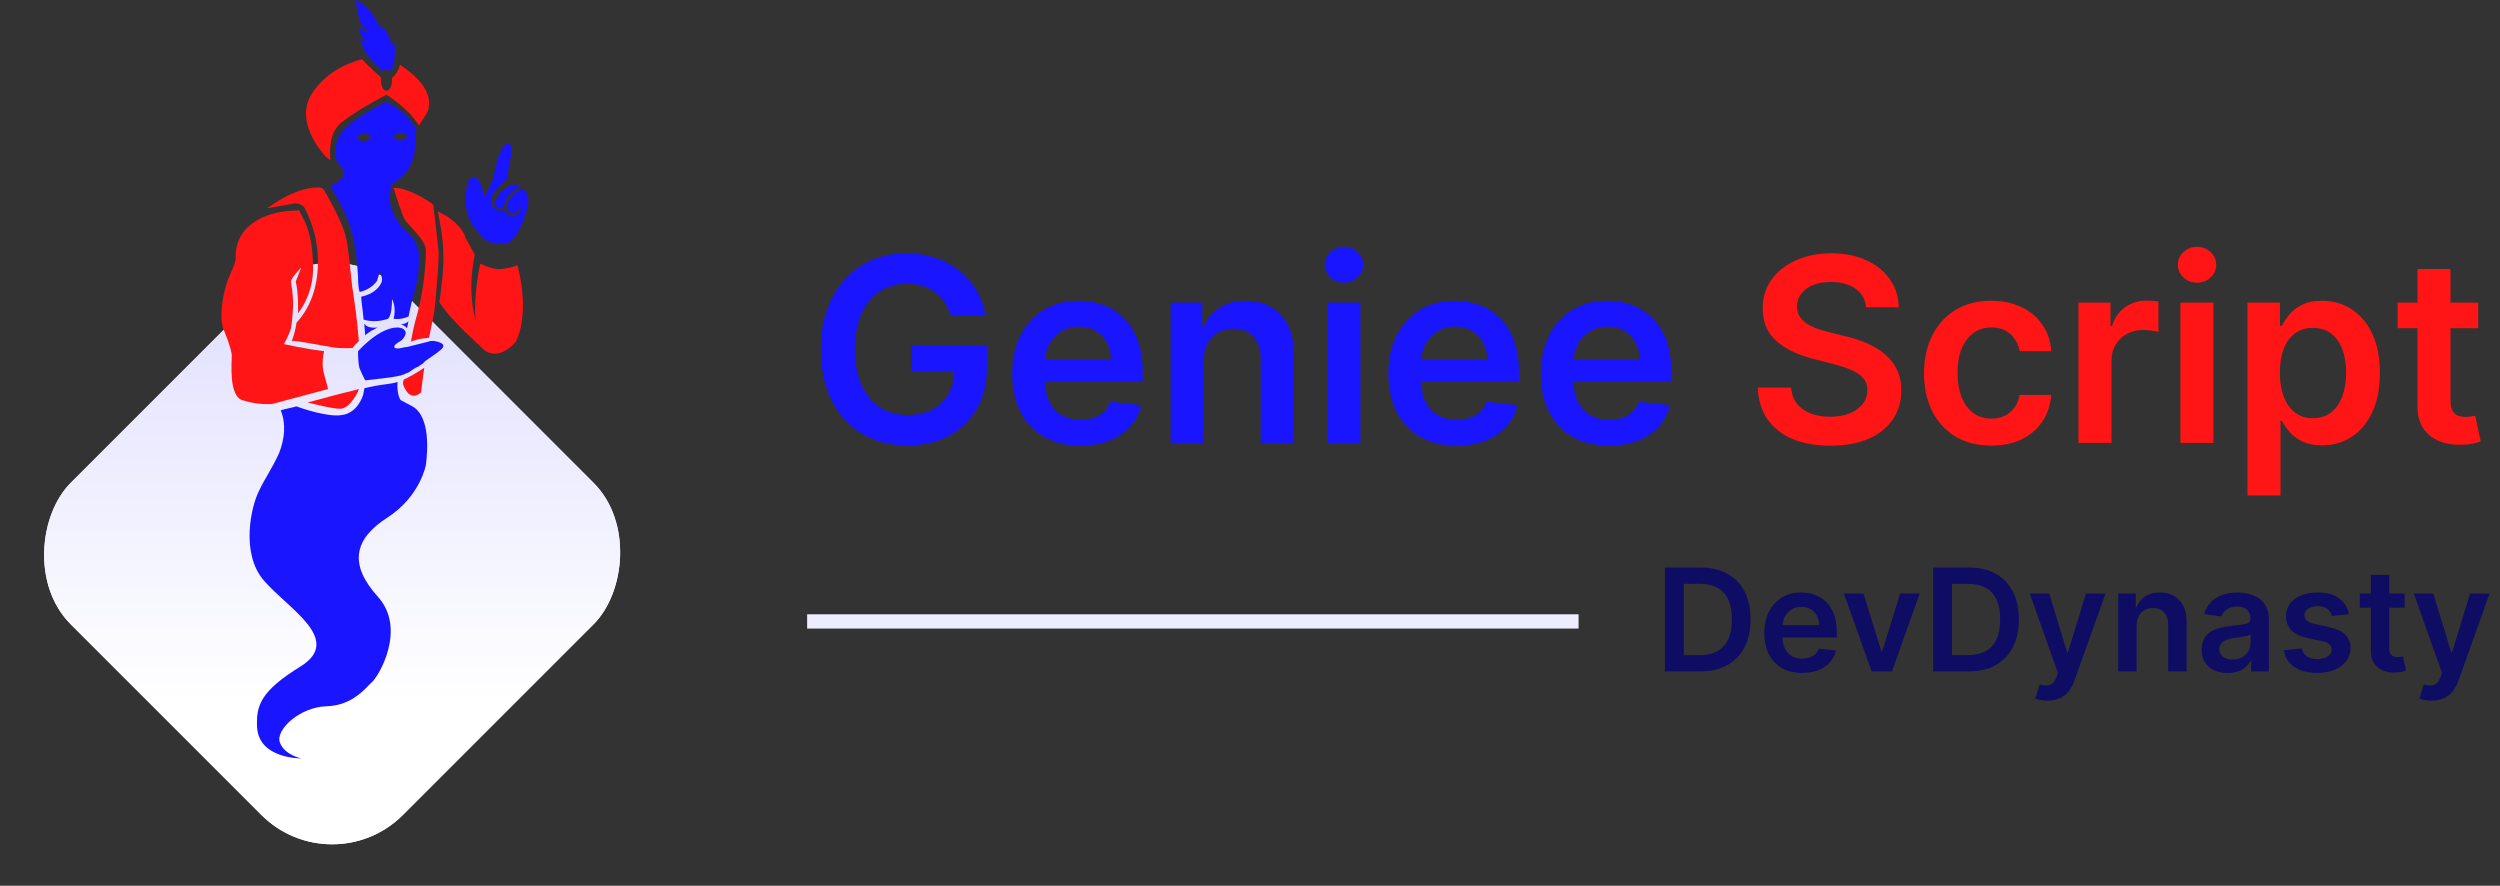 <svg width="175" height="62" viewBox="0 0 175 62" fill="none" xmlns="http://www.w3.org/2000/svg">
<rect x="0" y="0" width="175" height="62" fill="#333333" stroke="none"/>
<rect x="23.25" y="15.5" width="32.88" height="32.88" rx="7" transform="rotate(45 23.25 15.5)" fill="#FFEDED"/>
<rect x="23.25" y="15.5" width="32.88" height="32.88" rx="7" transform="rotate(45 23.25 15.5)" fill="url(#paint0_linear_1_280)"/>
<path d="M26.61 18.947L26.389 19.665C26.113 20.052 25.671 20.328 25.174 20.439C25.119 20.273 25.063 19.941 25.063 19.389C25.008 18.616 24.953 17.18 24.456 15.688C24.069 14.638 23.462 13.589 23.13 13.037C23.461 12.816 23.793 12.65 23.903 12.54C24.069 12.373 24.069 11.931 24.069 11.931C23.904 11.711 23.738 11.489 23.627 11.269H23.572C23.462 10.827 23.296 9.777 24.18 8.949C25.285 7.955 27.052 7.126 27.052 7.126C28.544 7.844 29.151 9.059 29.151 9.059C29.151 9.17 29.151 9.225 29.096 9.28V9.777C29.096 11.213 28.544 12.373 27.384 12.87L27.273 13.92V14.031V14.086C27.494 15.19 28.047 15.854 28.654 16.406C29.317 17.013 29.317 17.787 29.317 17.787C29.372 19.61 29.096 19.83 28.654 21.875C28.654 21.985 28.599 22.095 28.599 22.151C28.379 22.261 27.992 22.372 27.605 22.316H27.55C27.771 21.488 27.44 20.936 27.44 20.936C27.44 21.709 27.329 22.151 27.163 22.316C26.832 22.427 26.169 22.593 25.451 22.372C25.396 21.653 25.285 21.101 25.285 20.77C26.059 20.604 26.445 20.217 26.611 19.941C26.722 19.776 26.777 19.61 26.722 19.389L26.61 18.947ZM25.505 9.335C25.229 9.335 24.953 9.612 24.953 9.612C25.505 10.219 26.002 9.612 26.002 9.612C26.002 9.612 25.782 9.335 25.505 9.335ZM28.544 9.556C28.544 9.556 28.323 9.28 28.046 9.28C27.77 9.28 27.494 9.556 27.494 9.556C28.046 10.164 28.544 9.556 28.544 9.556Z" fill="#1A15FF"/>
<path d="M27.604 4.254C27.549 4.474 27.494 4.806 27.273 5.027C27.218 4.916 27.107 4.806 26.997 4.806C26.886 4.806 26.831 4.861 26.776 4.972C26.444 4.64 25.947 4.143 25.671 3.812C25.339 3.259 25.174 2.651 25.174 2.651C25.395 2.928 25.726 3.038 25.726 3.038C25.174 2.651 25.119 1.823 25.119 1.823C25.45 2.21 25.781 2.265 25.781 2.265C25.781 2.265 25.505 1.989 25.284 1.657C25.064 1.326 24.897 0 24.897 0C26.223 0.608 26.72 2.265 26.72 2.265L26.665 1.657L27.107 2.32C27.439 2.928 27.383 3.259 27.383 3.259L27.604 2.872C27.659 3.425 27.659 3.867 27.604 4.254Z" fill="#1A15FF"/>
<path d="M29.317 8.783C28.654 7.623 27.052 6.629 27.052 6.629C27.052 6.629 25.008 7.678 23.848 8.617C23.02 9.336 23.075 10.606 23.13 11.213C22.964 11.103 22.798 10.993 22.688 10.827C22.191 10.274 20.589 8.175 21.97 6.352C22.964 4.972 24.345 4.419 25.339 4.143C25.947 4.806 26.499 5.248 26.665 5.414V5.634C26.665 6.021 26.831 6.353 27.052 6.353C27.273 6.353 27.439 6.021 27.439 5.634V5.469C27.549 5.358 27.881 5.082 27.991 4.53C30.256 6.021 30.09 7.181 29.98 7.678C29.869 8.01 29.537 8.452 29.317 8.783Z" fill="#FF1515"/>
<path d="M35.393 14.031C35.338 14.196 35.282 14.362 35.282 14.583C35.172 14.583 34.84 14.583 34.73 14.473C34.564 14.307 34.619 14.196 34.675 14.031C34.73 13.92 35.006 13.534 35.006 13.478C35.337 13.202 35.779 12.87 36.056 12.926C36.166 12.926 36.276 12.981 36.443 13.091C36.001 13.202 35.504 13.755 35.393 14.031Z" fill="#1A15FF"/>
<path d="M31.029 17.566C30.974 16.351 30.753 15.301 30.642 14.804C30.808 14.859 30.918 14.97 31.084 15.025C31.692 15.356 32.465 16.075 32.576 16.627C32.576 16.627 32.852 17.124 33.238 17.842C32.631 20.659 33.349 22.537 33.349 22.537C33.349 22.537 33.183 22.095 33.294 20.769C33.349 19.83 33.515 18.891 33.625 18.449C33.736 18.505 34.233 18.781 34.84 18.836C35.393 18.836 36.056 18.671 36.221 18.56C36.608 20.052 36.884 22.316 36.111 23.918C36.111 23.918 34.84 25.52 33.68 24.305C33.68 24.25 31.637 22.537 30.753 21.156C30.918 20.162 31.084 18.56 31.029 17.566L31.029 17.566Z" fill="#FF1515"/>
<path d="M35.669 16.958C35.669 16.958 34.509 17.29 33.846 16.682C33.846 16.682 33.791 16.627 33.183 15.909C32.907 15.577 32.3 14.362 32.742 12.816C32.742 12.816 32.907 12.263 33.294 12.429C33.57 12.594 33.791 13.091 33.847 13.81C33.847 13.81 34.454 12.981 34.62 12.042C34.786 11.103 35.172 9.998 35.614 10.053C35.945 10.108 35.78 10.937 35.669 11.434C35.614 11.655 35.559 11.931 35.559 12.207L35.503 12.539C35.503 12.539 35.172 12.76 34.896 13.091C34.288 13.699 34.233 14.307 34.62 14.583C34.896 14.804 35.172 14.749 35.282 14.694C35.337 14.804 35.393 14.914 35.503 15.025C35.779 15.246 36.056 15.136 36.276 14.914C36.387 14.804 36.553 14.417 36.553 14.417C36.553 14.417 36.276 14.749 36.166 14.804C36.055 14.859 35.779 15.025 35.613 14.859C35.392 14.694 35.503 14.252 35.613 14.031C35.724 13.81 36.331 13.202 36.552 13.258C36.607 13.258 36.663 13.313 36.718 13.313C36.884 13.533 36.994 13.81 36.994 14.086C36.939 14.638 36.498 16.295 35.669 16.958Z" fill="#1A15FF"/>
<path d="M29.814 25.244C29.814 25.244 29.759 25.244 29.759 25.299C29.759 25.299 29.704 25.299 29.704 25.354C29.704 25.354 29.648 25.354 29.648 25.409C29.648 25.409 29.593 25.409 29.593 25.465C29.538 25.465 29.538 25.52 29.483 25.52C29.483 25.52 29.428 25.52 29.428 25.575C29.373 25.575 29.317 25.63 29.262 25.685H29.207C28.986 25.796 28.765 25.962 28.599 26.072C28.544 26.072 28.489 26.127 28.489 26.127H28.434C28.323 26.182 28.268 26.238 28.157 26.238C28.102 26.293 27.992 26.293 27.992 26.293C27.605 26.404 26.114 26.569 25.561 26.624C25.45 26.404 25.285 26.072 25.174 25.796C25.064 25.465 25.064 24.802 25.064 24.581C25.174 24.47 26.555 22.923 27.826 22.923C27.826 22.923 28.267 22.923 28.378 23.2C28.489 23.42 28.157 23.807 28.047 23.862C27.881 23.973 27.55 24.139 27.605 24.304C27.66 24.47 28.157 24.359 28.323 24.304C28.322 24.305 28.488 24.305 28.654 24.25L29.979 23.918C29.979 23.918 30.09 23.863 30.256 23.863C30.532 23.863 31.25 24.029 30.974 24.36C30.863 24.526 30.366 24.857 29.814 25.244L29.814 25.244Z" fill="#1A15FF"/>
<path d="M30.698 17.566C30.753 18.119 30.532 20.549 30.421 21.654C30.311 22.372 30.145 23.035 30.035 23.642C29.924 23.642 29.703 23.697 29.593 23.697C29.427 23.697 29.04 23.808 28.764 23.918C28.875 23.255 29.04 22.537 29.206 21.985C29.703 20.217 29.814 18.229 29.814 17.51C29.814 16.792 28.543 15.743 28.322 15.356C28.157 15.08 27.659 13.533 27.549 13.147C28.764 13.147 30.311 14.307 30.311 14.307C30.311 14.307 30.366 14.473 30.366 14.694C30.366 14.638 30.642 16.958 30.698 17.566Z" fill="#FF1515"/>
<path d="M29.703 25.741C29.538 26.791 29.483 27.453 29.483 27.453C29.483 27.453 28.709 28.282 28.212 26.901V26.846C28.212 26.791 28.212 26.68 28.267 26.57C28.322 26.515 28.433 26.515 28.488 26.459C28.93 26.238 29.372 25.962 29.703 25.741Z" fill="#FF1515"/>
<path d="M26.444 22.924C26.279 22.979 26.168 23.09 26.002 23.145C25.837 23.256 25.671 23.366 25.56 23.476C25.56 23.2 25.505 22.924 25.505 22.648C25.616 22.869 25.947 22.979 26.444 22.924Z" fill="#1A15FF"/>
<path d="M21.307 14.528C21.141 14.307 20.81 14.197 20.534 14.252L18.711 14.583C18.711 14.583 20.81 12.926 22.522 13.147C22.522 13.147 22.578 13.202 22.688 13.312C22.964 13.755 23.903 15.467 24.18 16.461C24.456 17.566 24.567 19.72 24.732 20.549C24.787 20.936 25.008 22.372 25.119 23.863C24.843 24.14 24.677 24.361 24.677 24.361C24.677 24.361 23.904 24.416 23.241 24.305C22.578 24.195 20.59 23.808 20.424 23.864C20.424 23.864 20.645 23.366 20.755 22.593C22.91 20.218 22.191 16.849 21.916 16.02C21.638 15.08 21.307 14.528 21.307 14.528Z" fill="#FF1515"/>
<path d="M28.046 22.703C28.212 22.703 28.433 22.648 28.599 22.482C28.544 22.648 28.544 22.814 28.488 22.979C28.378 22.814 28.212 22.759 28.046 22.703Z" fill="#1A15FF"/>
<path d="M16.059 19.334C16.391 18.615 16.501 18.173 16.501 18.173C16.336 15.522 19.098 14.693 20.81 14.749L20.921 14.694L21.252 15.356C21.252 15.356 21.915 16.35 21.915 18.781C21.915 20.217 21.362 21.267 20.865 21.93V21.543C20.865 20.217 20.699 19.72 20.699 19.72L21.086 18.726C21.086 18.726 20.368 19.444 20.368 19.72C20.368 19.996 20.699 20.88 20.368 22.979C20.368 22.979 20.202 23.532 19.871 24.084C19.871 24.084 21.307 24.415 22.688 24.581C22.633 24.802 22.522 25.409 22.633 25.962C22.744 26.459 22.909 26.956 22.964 27.232C21.473 27.619 19.705 28.116 19.042 28.282C18.048 28.337 17.33 28.116 16.943 28.006C16.004 27.674 16.225 25.354 16.225 24.912C16.225 24.415 15.617 22.979 15.617 22.979C15.286 21.985 15.728 19.997 16.059 19.334Z" fill="#FF1515"/>
<path d="M25.119 27.233C25.119 27.288 25.063 27.343 25.063 27.398C25.063 27.398 24.511 28.614 23.793 28.614C23.296 28.614 22.191 28.337 21.528 28.172C22.799 27.84 24.18 27.453 24.511 27.398C24.732 27.343 24.898 27.288 25.119 27.233Z" fill="#FF1515"/>
<path d="M18.49 40.656C16.833 38.778 17.551 35.463 18.159 34.303C18.49 33.585 19.098 32.702 19.54 31.707C19.926 30.713 20.037 29.663 19.65 28.724C19.982 28.614 20.368 28.559 20.755 28.448C21.031 28.559 22.964 29.221 23.904 29.056C24.953 28.945 25.395 27.841 25.45 27.509C25.45 27.399 25.505 27.288 25.505 27.178C25.726 27.123 26.002 27.067 26.279 27.012C26.776 26.901 27.328 26.901 27.825 26.736C27.77 27.675 28.046 28.006 28.046 28.006C28.046 28.006 28.267 28.117 28.875 28.448C29.482 28.78 30.145 29.829 29.814 32.536C29.814 32.536 29.427 34.745 27.107 36.237C24.787 37.728 24.4 39.496 26.444 41.761C28.488 44.026 26.499 47.34 26.057 47.727C25.615 48.113 24.731 49.384 22.853 49.439C20.975 49.494 19.263 51.096 19.594 51.98C19.926 52.864 21.086 53.085 21.086 53.085C21.086 53.085 18.103 53.14 17.993 50.875C17.938 49.384 18.213 48.39 21.086 46.622C24.014 44.743 20.147 42.589 18.49 40.656L18.49 40.656Z" fill="#1A15FF"/>
<path d="M66.561 22.09C66.454 21.744 66.308 21.435 66.12 21.163C65.937 20.886 65.715 20.649 65.455 20.453C65.2 20.257 64.906 20.11 64.573 20.012C64.241 19.91 63.879 19.859 63.486 19.859C62.783 19.859 62.157 20.035 61.607 20.389C61.057 20.743 60.625 21.263 60.31 21.949C59.999 22.631 59.843 23.462 59.843 24.442C59.843 25.43 59.999 26.268 60.31 26.954C60.621 27.64 61.053 28.162 61.607 28.52C62.161 28.874 62.805 29.05 63.538 29.05C64.202 29.05 64.778 28.923 65.263 28.667C65.754 28.411 66.131 28.049 66.395 27.58C66.659 27.107 66.791 26.553 66.791 25.918L67.328 26.001H63.774V24.148H69.086V25.72C69.086 26.841 68.847 27.81 68.37 28.629C67.893 29.447 67.237 30.077 66.401 30.521C65.566 30.959 64.607 31.179 63.525 31.179C62.319 31.179 61.26 30.908 60.348 30.367C59.44 29.822 58.731 29.048 58.219 28.047C57.712 27.041 57.459 25.848 57.459 24.467C57.459 23.41 57.608 22.467 57.906 21.636C58.209 20.805 58.631 20.099 59.172 19.52C59.713 18.936 60.348 18.493 61.077 18.19C61.805 17.884 62.598 17.73 63.455 17.73C64.179 17.73 64.854 17.837 65.481 18.05C66.107 18.259 66.663 18.557 67.149 18.945C67.639 19.332 68.042 19.793 68.357 20.325C68.673 20.858 68.879 21.446 68.977 22.09H66.561ZM75.623 31.192C74.639 31.192 73.789 30.987 73.073 30.578C72.361 30.165 71.814 29.581 71.43 28.827C71.047 28.068 70.855 27.175 70.855 26.148C70.855 25.139 71.047 24.252 71.43 23.489C71.818 22.722 72.359 22.126 73.054 21.7C73.748 21.269 74.564 21.054 75.502 21.054C76.107 21.054 76.678 21.152 77.215 21.348C77.756 21.54 78.234 21.838 78.647 22.243C79.064 22.648 79.393 23.163 79.631 23.79C79.87 24.412 79.989 25.153 79.989 26.014V26.724H71.942V25.164H77.771C77.767 24.721 77.671 24.327 77.484 23.982C77.296 23.632 77.034 23.357 76.697 23.157C76.365 22.957 75.977 22.857 75.534 22.857C75.061 22.857 74.645 22.972 74.287 23.202C73.93 23.428 73.65 23.726 73.45 24.097C73.254 24.463 73.154 24.866 73.15 25.305V26.666C73.15 27.237 73.254 27.727 73.463 28.136C73.672 28.541 73.964 28.852 74.339 29.07C74.714 29.283 75.153 29.389 75.655 29.389C75.992 29.389 76.297 29.342 76.569 29.249C76.842 29.151 77.079 29.008 77.279 28.82C77.479 28.633 77.63 28.401 77.733 28.124L79.893 28.366C79.757 28.938 79.497 29.436 79.114 29.862C78.734 30.284 78.248 30.612 77.656 30.847C77.064 31.077 76.386 31.192 75.623 31.192ZM84.261 25.247V31H81.947V21.182H84.158V22.85H84.273C84.499 22.3 84.859 21.864 85.354 21.54C85.852 21.216 86.468 21.054 87.201 21.054C87.879 21.054 88.469 21.199 88.972 21.489C89.479 21.778 89.871 22.198 90.148 22.748C90.429 23.298 90.567 23.965 90.563 24.749V31H88.249V25.107C88.249 24.45 88.079 23.937 87.738 23.566C87.401 23.195 86.935 23.01 86.338 23.01C85.933 23.01 85.573 23.099 85.258 23.278C84.947 23.453 84.702 23.707 84.523 24.039C84.348 24.371 84.261 24.774 84.261 25.247ZM92.915 31V21.182H95.229V31H92.915ZM94.079 19.788C93.712 19.788 93.397 19.667 93.133 19.424C92.869 19.177 92.737 18.881 92.737 18.535C92.737 18.186 92.869 17.89 93.133 17.647C93.397 17.4 93.712 17.276 94.079 17.276C94.45 17.276 94.765 17.4 95.025 17.647C95.289 17.89 95.421 18.186 95.421 18.535C95.421 18.881 95.289 19.177 95.025 19.424C94.765 19.667 94.45 19.788 94.079 19.788ZM101.955 31.192C100.971 31.192 100.121 30.987 99.405 30.578C98.693 30.165 98.146 29.581 97.762 28.827C97.379 28.068 97.187 27.175 97.187 26.148C97.187 25.139 97.379 24.252 97.762 23.489C98.15 22.722 98.691 22.126 99.386 21.7C100.08 21.269 100.896 21.054 101.834 21.054C102.439 21.054 103.01 21.152 103.547 21.348C104.088 21.54 104.566 21.838 104.979 22.243C105.396 22.648 105.725 23.163 105.963 23.79C106.202 24.412 106.321 25.153 106.321 26.014V26.724H98.274V25.164H104.103C104.099 24.721 104.003 24.327 103.816 23.982C103.628 23.632 103.366 23.357 103.029 23.157C102.697 22.957 102.309 22.857 101.866 22.857C101.393 22.857 100.977 22.972 100.619 23.202C100.262 23.428 99.982 23.726 99.782 24.097C99.586 24.463 99.486 24.866 99.482 25.305V26.666C99.482 27.237 99.586 27.727 99.795 28.136C100.004 28.541 100.296 28.852 100.671 29.07C101.046 29.283 101.485 29.389 101.987 29.389C102.324 29.389 102.629 29.342 102.901 29.249C103.174 29.151 103.411 29.008 103.611 28.82C103.811 28.633 103.963 28.401 104.065 28.124L106.225 28.366C106.089 28.938 105.829 29.436 105.445 29.862C105.066 30.284 104.58 30.612 103.988 30.847C103.396 31.077 102.718 31.192 101.955 31.192ZM112.625 31.192C111.641 31.192 110.791 30.987 110.075 30.578C109.363 30.165 108.816 29.581 108.432 28.827C108.049 28.068 107.857 27.175 107.857 26.148C107.857 25.139 108.049 24.252 108.432 23.489C108.82 22.722 109.361 22.126 110.056 21.7C110.75 21.269 111.566 21.054 112.504 21.054C113.109 21.054 113.68 21.152 114.217 21.348C114.758 21.54 115.235 21.838 115.649 22.243C116.066 22.648 116.395 23.163 116.633 23.79C116.872 24.412 116.991 25.153 116.991 26.014V26.724H108.944V25.164H114.773C114.769 24.721 114.673 24.327 114.485 23.982C114.298 23.632 114.036 23.357 113.699 23.157C113.367 22.957 112.979 22.857 112.536 22.857C112.063 22.857 111.647 22.972 111.289 23.202C110.931 23.428 110.652 23.726 110.452 24.097C110.256 24.463 110.156 24.866 110.152 25.305V26.666C110.152 27.237 110.256 27.727 110.465 28.136C110.674 28.541 110.966 28.852 111.341 29.07C111.716 29.283 112.154 29.389 112.657 29.389C112.994 29.389 113.299 29.342 113.571 29.249C113.844 29.151 114.081 29.008 114.281 28.82C114.481 28.633 114.632 28.401 114.735 28.124L116.895 28.366C116.759 28.938 116.499 29.436 116.115 29.862C115.736 30.284 115.25 30.612 114.658 30.847C114.066 31.077 113.388 31.192 112.625 31.192Z" fill="#1A15FF"/>
<path d="M130.63 21.508C130.57 20.95 130.319 20.515 129.876 20.204C129.437 19.893 128.866 19.737 128.163 19.737C127.669 19.737 127.244 19.812 126.891 19.961C126.537 20.11 126.267 20.312 126.079 20.568C125.892 20.824 125.796 21.116 125.791 21.444C125.791 21.717 125.853 21.953 125.977 22.153C126.105 22.354 126.277 22.524 126.494 22.665C126.712 22.801 126.953 22.916 127.217 23.01C127.481 23.104 127.747 23.183 128.016 23.246L129.243 23.553C129.737 23.668 130.213 23.824 130.669 24.02C131.129 24.216 131.54 24.463 131.902 24.761C132.269 25.06 132.558 25.42 132.771 25.842C132.985 26.264 133.091 26.758 133.091 27.325C133.091 28.092 132.895 28.767 132.503 29.351C132.111 29.93 131.544 30.384 130.803 30.712C130.066 31.036 129.173 31.198 128.124 31.198C127.106 31.198 126.222 31.041 125.472 30.725C124.726 30.41 124.142 29.95 123.72 29.345C123.303 28.739 123.077 28.002 123.043 27.133H125.376C125.41 27.589 125.551 27.968 125.798 28.271C126.045 28.573 126.367 28.799 126.763 28.948C127.164 29.097 127.611 29.172 128.105 29.172C128.621 29.172 129.073 29.095 129.46 28.942C129.852 28.784 130.159 28.567 130.381 28.29C130.602 28.009 130.715 27.68 130.72 27.305C130.715 26.965 130.615 26.683 130.419 26.462C130.223 26.236 129.948 26.048 129.595 25.899C129.245 25.746 128.836 25.609 128.367 25.49L126.878 25.107C125.8 24.829 124.948 24.41 124.321 23.847C123.699 23.28 123.388 22.528 123.388 21.591C123.388 20.82 123.597 20.144 124.014 19.565C124.436 18.985 125.009 18.535 125.734 18.216C126.458 17.892 127.279 17.73 128.195 17.73C129.124 17.73 129.938 17.892 130.637 18.216C131.34 18.535 131.892 18.981 132.292 19.552C132.693 20.119 132.899 20.771 132.912 21.508H130.63ZM139.386 31.192C138.406 31.192 137.564 30.977 136.861 30.546C136.162 30.116 135.623 29.521 135.244 28.763C134.869 28 134.681 27.122 134.681 26.129C134.681 25.132 134.873 24.252 135.256 23.489C135.64 22.722 136.181 22.126 136.88 21.7C137.583 21.269 138.414 21.054 139.373 21.054C140.17 21.054 140.875 21.201 141.489 21.495C142.107 21.785 142.599 22.196 142.965 22.729C143.332 23.257 143.54 23.875 143.592 24.582H141.38C141.29 24.109 141.077 23.715 140.741 23.4C140.408 23.08 139.963 22.921 139.405 22.921C138.932 22.921 138.516 23.048 138.158 23.304C137.8 23.555 137.521 23.918 137.321 24.391C137.125 24.864 137.027 25.43 137.027 26.091C137.027 26.76 137.125 27.335 137.321 27.817C137.517 28.294 137.792 28.663 138.146 28.923C138.504 29.178 138.923 29.306 139.405 29.306C139.746 29.306 140.05 29.242 140.319 29.114C140.592 28.982 140.82 28.793 141.003 28.546C141.186 28.298 141.312 27.998 141.38 27.644H143.592C143.536 28.339 143.332 28.954 142.978 29.491C142.624 30.024 142.143 30.442 141.533 30.744C140.924 31.043 140.208 31.192 139.386 31.192ZM145.492 31V21.182H147.735V22.818H147.838C148.017 22.251 148.323 21.815 148.758 21.508C149.197 21.197 149.698 21.041 150.26 21.041C150.388 21.041 150.531 21.048 150.688 21.06C150.85 21.069 150.985 21.084 151.091 21.105V23.234C150.993 23.2 150.838 23.17 150.624 23.144C150.416 23.114 150.213 23.099 150.017 23.099C149.595 23.099 149.216 23.191 148.879 23.374C148.547 23.553 148.285 23.803 148.093 24.122C147.901 24.442 147.806 24.81 147.806 25.228V31H145.492ZM152.628 31V21.182H154.942V31H152.628ZM153.792 19.788C153.425 19.788 153.11 19.667 152.846 19.424C152.581 19.177 152.449 18.881 152.449 18.535C152.449 18.186 152.581 17.89 152.846 17.647C153.11 17.4 153.425 17.276 153.792 17.276C154.162 17.276 154.478 17.4 154.738 17.647C155.002 17.89 155.134 18.186 155.134 18.535C155.134 18.881 155.002 19.177 154.738 19.424C154.478 19.667 154.162 19.788 153.792 19.788ZM157.322 34.682V21.182H159.597V22.805H159.732C159.851 22.567 160.019 22.313 160.237 22.045C160.454 21.772 160.748 21.54 161.119 21.348C161.489 21.152 161.962 21.054 162.538 21.054C163.296 21.054 163.98 21.248 164.589 21.636C165.203 22.019 165.689 22.588 166.047 23.342C166.409 24.092 166.59 25.013 166.59 26.104C166.59 27.182 166.413 28.098 166.06 28.852C165.706 29.607 165.224 30.182 164.615 30.578C164.006 30.974 163.315 31.173 162.544 31.173C161.982 31.173 161.515 31.079 161.144 30.891C160.773 30.704 160.475 30.478 160.249 30.214C160.028 29.945 159.855 29.692 159.732 29.453H159.636V34.682H157.322ZM159.591 26.091C159.591 26.726 159.68 27.282 159.859 27.759C160.043 28.236 160.305 28.609 160.646 28.878C160.991 29.142 161.408 29.274 161.898 29.274C162.41 29.274 162.838 29.138 163.183 28.865C163.528 28.588 163.788 28.211 163.963 27.734C164.142 27.252 164.232 26.704 164.232 26.091C164.232 25.482 164.144 24.94 163.969 24.467C163.795 23.994 163.535 23.624 163.19 23.355C162.844 23.087 162.414 22.952 161.898 22.952C161.404 22.952 160.984 23.082 160.639 23.342C160.294 23.602 160.032 23.967 159.853 24.435C159.678 24.904 159.591 25.456 159.591 26.091ZM173.474 21.182V22.972H167.83V21.182H173.474ZM169.224 18.829H171.538V28.047C171.538 28.358 171.585 28.597 171.678 28.763C171.776 28.925 171.904 29.035 172.062 29.095C172.219 29.155 172.394 29.185 172.586 29.185C172.731 29.185 172.863 29.174 172.982 29.153C173.106 29.131 173.2 29.112 173.263 29.095L173.653 30.904C173.53 30.947 173.353 30.994 173.123 31.045C172.897 31.096 172.62 31.126 172.292 31.134C171.712 31.151 171.19 31.064 170.726 30.872C170.261 30.676 169.893 30.374 169.62 29.965C169.352 29.555 169.219 29.044 169.224 28.43V18.829Z" fill="#FF1515"/>
<path d="M119.01 47H116.545V39.727H119.06C119.782 39.727 120.402 39.873 120.92 40.164C121.441 40.453 121.841 40.868 122.121 41.41C122.4 41.953 122.54 42.601 122.54 43.356C122.54 44.114 122.399 44.765 122.117 45.31C121.838 45.854 121.434 46.272 120.906 46.563C120.381 46.854 119.749 47 119.01 47ZM117.863 45.86H118.946C119.453 45.86 119.875 45.768 120.214 45.583C120.552 45.396 120.807 45.118 120.977 44.749C121.148 44.377 121.233 43.913 121.233 43.356C121.233 42.8 121.148 42.339 120.977 41.972C120.807 41.602 120.555 41.327 120.221 41.144C119.889 40.959 119.478 40.867 118.985 40.867H117.863V45.86ZM126.15 47.106C125.603 47.106 125.13 46.993 124.733 46.766C124.337 46.536 124.033 46.212 123.82 45.793C123.607 45.371 123.5 44.875 123.5 44.305C123.5 43.744 123.607 43.251 123.82 42.827C124.035 42.401 124.336 42.07 124.722 41.833C125.108 41.594 125.561 41.474 126.082 41.474C126.418 41.474 126.735 41.529 127.034 41.638C127.334 41.744 127.6 41.91 127.829 42.135C128.061 42.36 128.243 42.646 128.376 42.994C128.509 43.34 128.575 43.752 128.575 44.23V44.624H124.104V43.758H127.343C127.34 43.512 127.287 43.293 127.183 43.101C127.079 42.907 126.933 42.754 126.746 42.643C126.561 42.532 126.346 42.476 126.1 42.476C125.837 42.476 125.606 42.54 125.407 42.668C125.208 42.793 125.053 42.959 124.942 43.165C124.833 43.368 124.778 43.592 124.775 43.836V44.592C124.775 44.91 124.833 45.182 124.949 45.409C125.065 45.634 125.227 45.807 125.436 45.928C125.644 46.046 125.888 46.105 126.167 46.105C126.354 46.105 126.524 46.079 126.675 46.027C126.827 45.972 126.958 45.893 127.069 45.789C127.181 45.685 127.265 45.556 127.321 45.402L128.522 45.537C128.446 45.854 128.301 46.131 128.088 46.368C127.878 46.602 127.608 46.785 127.279 46.915C126.95 47.043 126.573 47.106 126.15 47.106ZM134.378 41.545L132.436 47H131.015L129.073 41.545H130.444L131.697 45.597H131.754L133.011 41.545H134.378ZM137.789 47H135.325V39.727H137.839C138.561 39.727 139.181 39.873 139.7 40.164C140.221 40.453 140.621 40.868 140.9 41.41C141.179 41.953 141.319 42.601 141.319 43.356C141.319 44.114 141.178 44.765 140.896 45.31C140.617 45.854 140.213 46.272 139.686 46.563C139.16 46.854 138.528 47 137.789 47ZM136.642 45.86H137.725C138.232 45.86 138.655 45.768 138.993 45.583C139.332 45.396 139.586 45.118 139.757 44.749C139.927 44.377 140.012 43.913 140.012 43.356C140.012 42.8 139.927 42.339 139.757 41.972C139.586 41.602 139.334 41.327 139 41.144C138.669 40.959 138.257 40.867 137.764 40.867H136.642V45.86ZM143.313 49.045C143.138 49.045 142.976 49.031 142.827 49.003C142.68 48.977 142.563 48.946 142.475 48.91L142.773 47.909C142.96 47.964 143.127 47.99 143.274 47.987C143.421 47.985 143.55 47.939 143.661 47.849C143.775 47.761 143.871 47.614 143.949 47.408L144.059 47.114L142.081 41.545H143.444L144.702 45.665H144.758L146.019 41.545H147.386L145.202 47.66C145.1 47.949 144.965 48.197 144.797 48.403C144.629 48.611 144.423 48.77 144.18 48.879C143.938 48.99 143.649 49.045 143.313 49.045ZM149.561 43.804V47H148.276V41.545H149.504V42.472H149.568C149.694 42.167 149.894 41.924 150.169 41.744C150.445 41.564 150.788 41.474 151.195 41.474C151.571 41.474 151.899 41.555 152.178 41.716C152.46 41.877 152.678 42.11 152.832 42.416C152.988 42.721 153.065 43.091 153.063 43.527V47H151.777V43.726C151.777 43.361 151.682 43.076 151.493 42.87C151.306 42.664 151.047 42.561 150.715 42.561C150.49 42.561 150.29 42.611 150.115 42.71C149.942 42.807 149.806 42.948 149.707 43.133C149.61 43.318 149.561 43.541 149.561 43.804ZM155.939 47.11C155.593 47.11 155.282 47.048 155.005 46.925C154.731 46.8 154.513 46.615 154.352 46.371C154.193 46.128 154.114 45.827 154.114 45.469C154.114 45.162 154.171 44.907 154.284 44.706C154.398 44.505 154.553 44.344 154.749 44.223C154.946 44.102 155.167 44.011 155.414 43.95C155.662 43.886 155.919 43.84 156.184 43.811C156.504 43.778 156.763 43.748 156.962 43.722C157.161 43.694 157.305 43.651 157.395 43.594C157.487 43.535 157.534 43.444 157.534 43.321V43.3C157.534 43.032 157.454 42.825 157.296 42.678C157.137 42.532 156.909 42.458 156.61 42.458C156.295 42.458 156.046 42.527 155.861 42.664C155.679 42.801 155.556 42.964 155.492 43.151L154.291 42.98C154.386 42.649 154.542 42.372 154.76 42.149C154.978 41.924 155.244 41.756 155.559 41.645C155.874 41.531 156.222 41.474 156.603 41.474C156.866 41.474 157.128 41.505 157.388 41.567C157.648 41.628 157.886 41.73 158.102 41.872C158.317 42.012 158.49 42.202 158.62 42.444C158.753 42.685 158.819 42.987 158.819 43.349V47H157.583V46.251H157.541C157.463 46.402 157.352 46.544 157.21 46.677C157.071 46.807 156.894 46.912 156.681 46.993C156.471 47.071 156.223 47.11 155.939 47.11ZM156.273 46.166C156.531 46.166 156.755 46.115 156.944 46.013C157.133 45.909 157.279 45.771 157.381 45.601C157.485 45.43 157.537 45.245 157.537 45.043V44.401C157.497 44.434 157.428 44.465 157.331 44.493C157.236 44.521 157.13 44.546 157.012 44.568C156.893 44.589 156.776 44.608 156.66 44.624C156.544 44.641 156.443 44.655 156.358 44.667C156.166 44.693 155.995 44.736 155.843 44.795C155.692 44.854 155.572 44.937 155.485 45.043C155.397 45.148 155.353 45.282 155.353 45.448C155.353 45.685 155.44 45.864 155.612 45.984C155.785 46.105 156.005 46.166 156.273 46.166ZM164.423 42.987L163.251 43.115C163.218 42.997 163.16 42.885 163.077 42.781C162.996 42.677 162.887 42.593 162.75 42.529C162.613 42.465 162.445 42.433 162.246 42.433C161.978 42.433 161.753 42.491 161.571 42.607C161.391 42.723 161.302 42.874 161.305 43.058C161.302 43.217 161.36 43.346 161.479 43.445C161.6 43.545 161.798 43.626 162.075 43.69L163.006 43.889C163.522 44.001 163.905 44.177 164.156 44.418C164.41 44.66 164.538 44.976 164.54 45.367C164.538 45.71 164.437 46.013 164.238 46.276C164.042 46.536 163.768 46.74 163.418 46.886C163.067 47.033 162.665 47.106 162.21 47.106C161.543 47.106 161.005 46.967 160.598 46.688C160.191 46.406 159.948 46.014 159.87 45.512L161.124 45.391C161.181 45.638 161.301 45.823 161.486 45.949C161.671 46.074 161.911 46.137 162.207 46.137C162.512 46.137 162.757 46.074 162.942 45.949C163.129 45.823 163.222 45.668 163.222 45.484C163.222 45.327 163.162 45.198 163.041 45.097C162.923 44.995 162.738 44.917 162.487 44.862L161.557 44.667C161.034 44.558 160.647 44.374 160.396 44.117C160.145 43.856 160.021 43.527 160.023 43.129C160.021 42.793 160.112 42.502 160.296 42.256C160.483 42.007 160.743 41.815 161.074 41.68C161.408 41.543 161.793 41.474 162.228 41.474C162.867 41.474 163.37 41.611 163.737 41.883C164.107 42.155 164.335 42.523 164.423 42.987ZM168.324 41.545V42.54H165.188V41.545H168.324ZM165.962 40.239H167.248V45.359C167.248 45.532 167.274 45.665 167.326 45.757C167.38 45.847 167.451 45.909 167.539 45.942C167.626 45.975 167.724 45.992 167.83 45.992C167.911 45.992 167.984 45.986 168.05 45.974C168.119 45.962 168.171 45.951 168.206 45.942L168.423 46.947C168.354 46.97 168.256 46.996 168.128 47.025C168.003 47.053 167.849 47.07 167.667 47.075C167.345 47.084 167.055 47.035 166.797 46.929C166.539 46.82 166.334 46.652 166.182 46.425C166.033 46.197 165.96 45.913 165.962 45.572V40.239ZM170.198 49.045C170.023 49.045 169.86 49.031 169.711 49.003C169.565 48.977 169.447 48.946 169.36 48.91L169.658 47.909C169.845 47.964 170.012 47.99 170.159 47.987C170.306 47.985 170.435 47.939 170.546 47.849C170.659 47.761 170.755 47.614 170.833 47.408L170.944 47.114L168.966 41.545H170.329L171.586 45.665H171.643L172.904 41.545H174.271L172.087 47.66C171.985 47.949 171.85 48.197 171.682 48.403C171.514 48.611 171.308 48.77 171.064 48.879C170.823 48.99 170.534 49.045 170.198 49.045Z" fill="#0E0C63"/>
<line x1="56.5" y1="43.5" x2="110.5" y2="43.5" stroke="#EEEDFF"/>
<defs>
<linearGradient id="paint0_linear_1_280" x1="28.469" y1="21.241" x2="54.304" y2="47.076" gradientUnits="userSpaceOnUse">
<stop stop-color="#E4E3FF"/>
<stop offset="0.71" stop-color="white"/>
</linearGradient>
</defs>
</svg>
